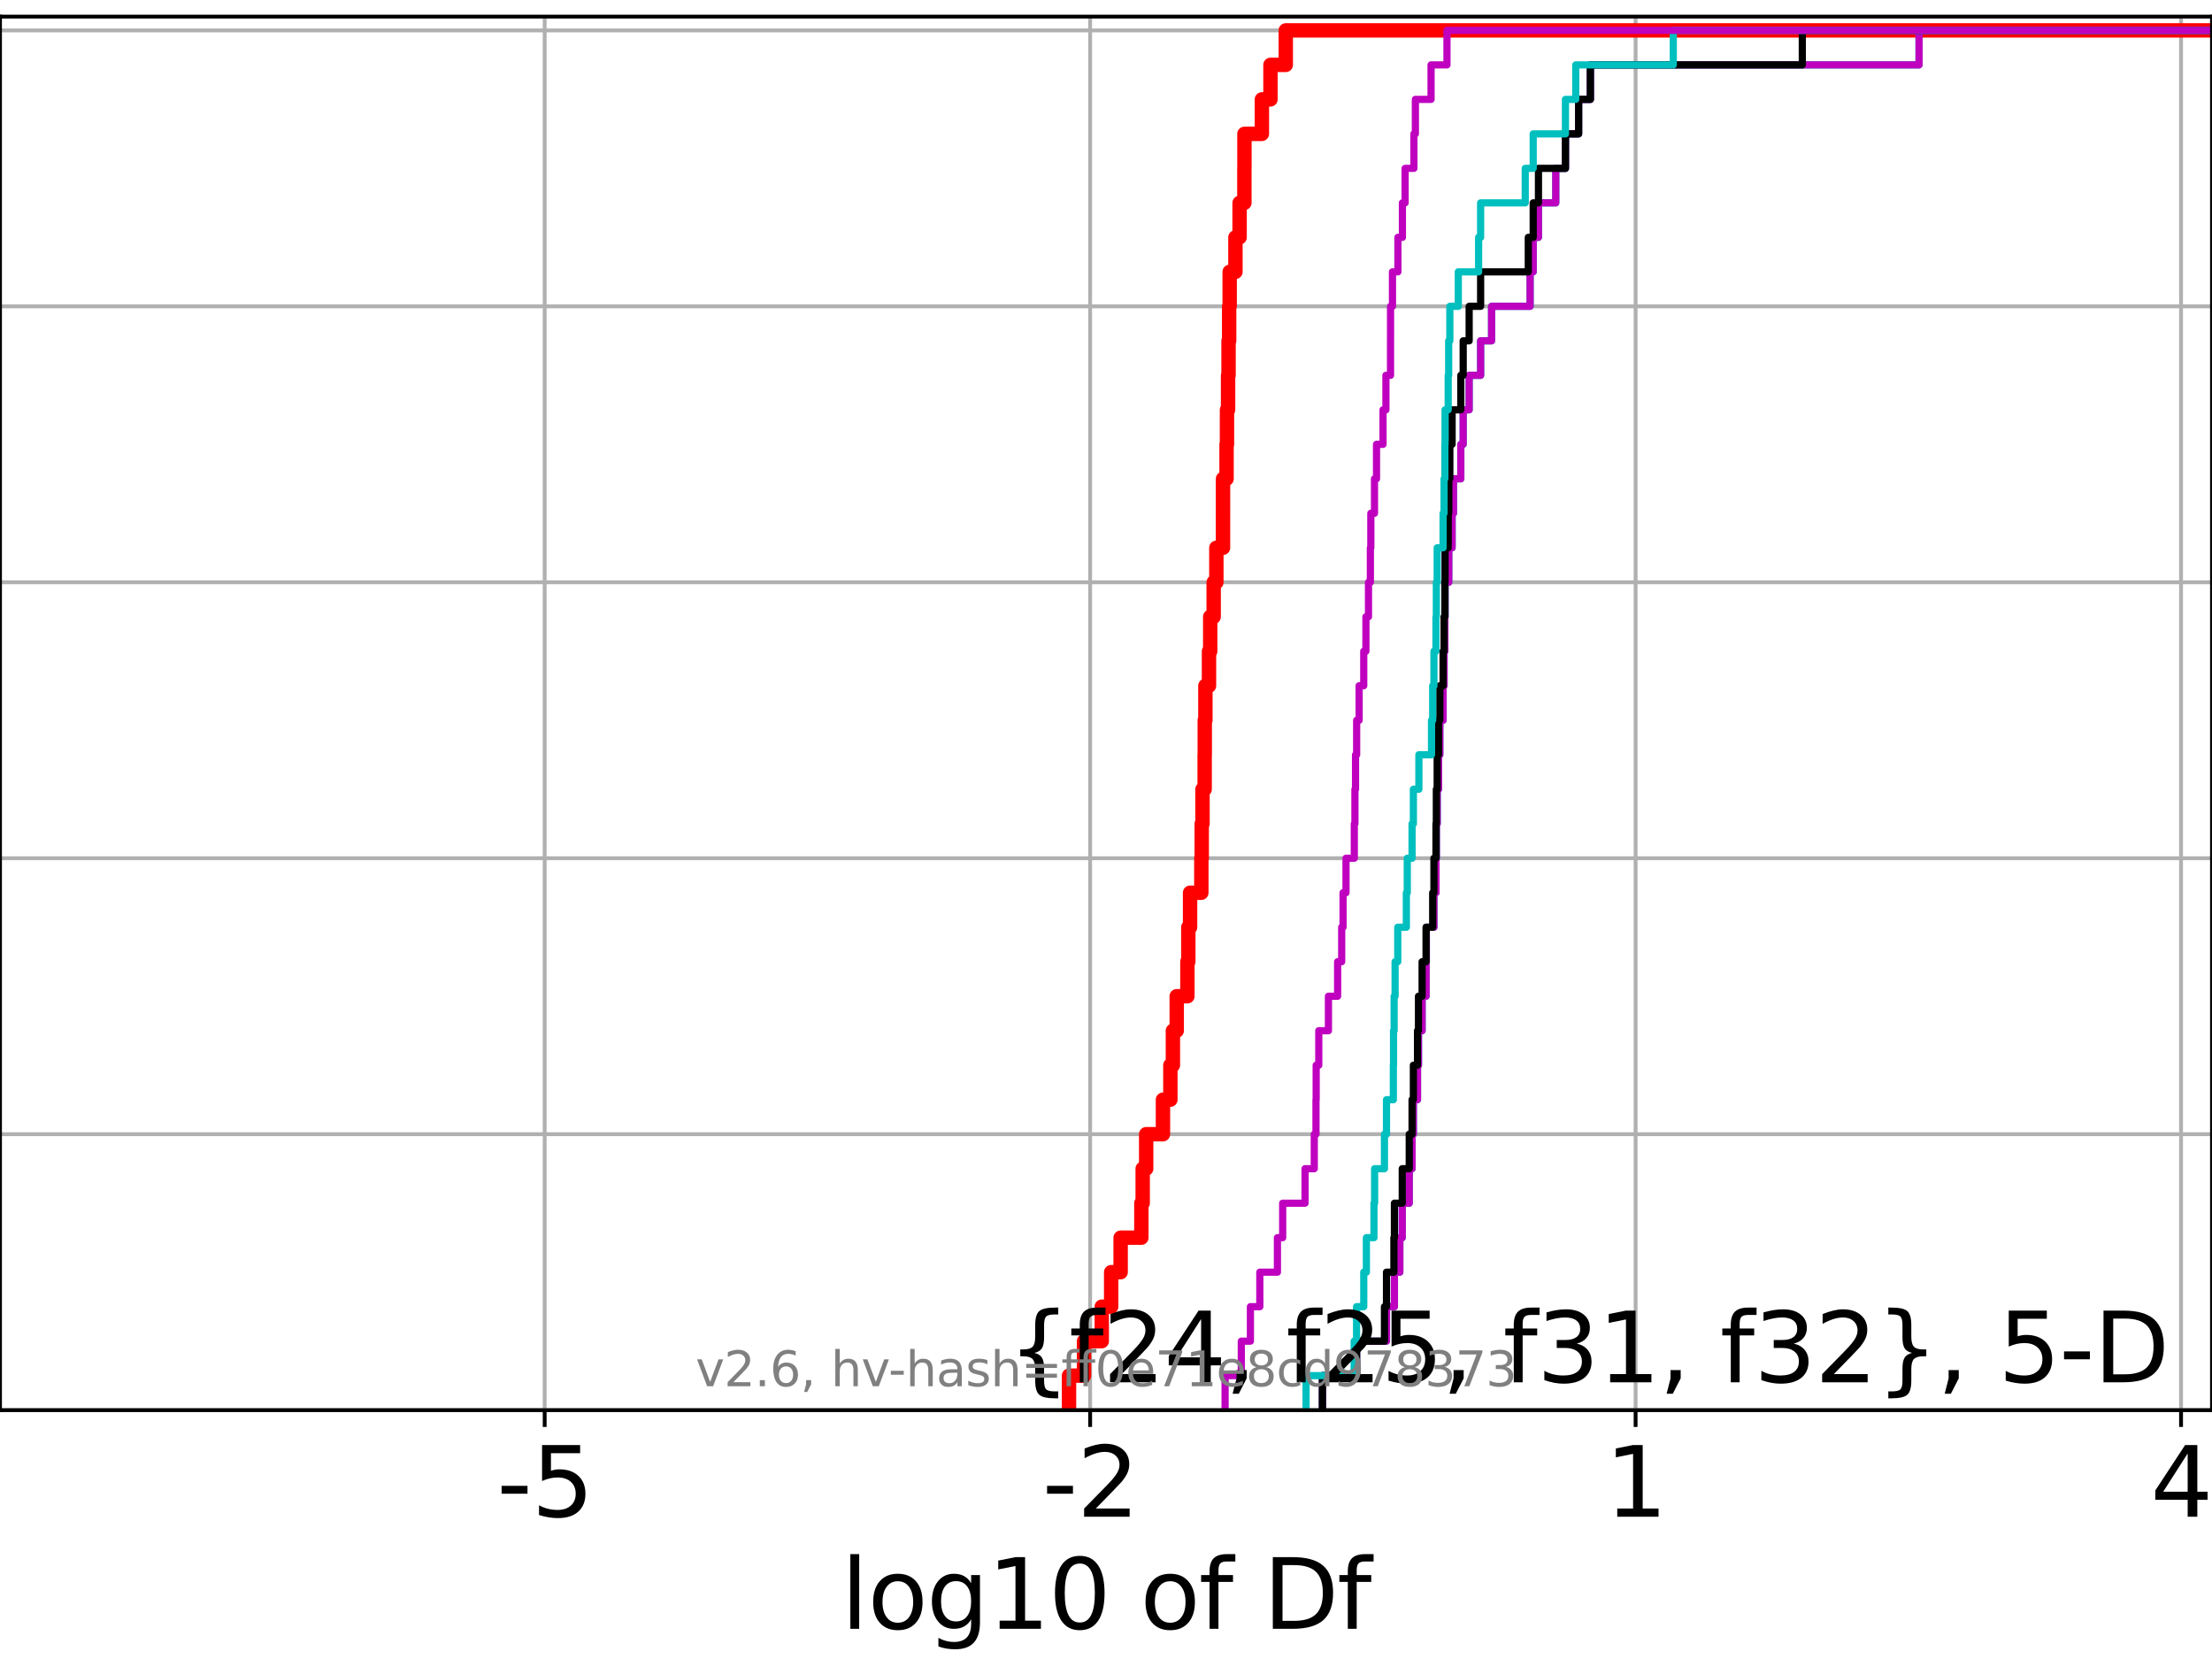 <?xml version="1.0" encoding="utf-8" standalone="no"?>
<!DOCTYPE svg PUBLIC "-//W3C//DTD SVG 1.1//EN"
  "http://www.w3.org/Graphics/SVG/1.1/DTD/svg11.dtd">
<svg xmlns:xlink="http://www.w3.org/1999/xlink" width="460.8pt" height="345.6pt" viewBox="0 0 460.8 345.6" xmlns="http://www.w3.org/2000/svg" version="1.1">
 <defs>
  <style type="text/css">*{stroke-linejoin: round; stroke-linecap: butt}</style>
 </defs>
 <g id="figure_1">
  <g id="patch_1">
   <path d="M 0 345.6 
L 460.8 345.6 
L 460.8 0 
L 0 0 
z
" style="fill: #ffffff"/>
  </g>
  <g id="axes_1">
   <g id="patch_2">
    <path d="M 0 293.76 
L 460.8 293.76 
L 460.8 3.456 
L 0 3.456 
z
" style="fill: #ffffff"/>
   </g>
   <g id="matplotlib.axis_1">
    <g id="xtick_1">
     <g id="line2d_1">
      <path d="M 113.466 293.76 
L 113.466 3.456 
" clip-path="url(#pef6dc02d4f)" style="fill: none; stroke: #b0b0b0; stroke-width: 0.8; stroke-linecap: square"/>
     </g>
     <g id="line2d_2">
      <defs>
       <path id="m0d855ccae4" d="M 0 0 
L 0 3.5 
" style="stroke: #000000; stroke-width: 0.8"/>
      </defs>
      <g>
       <use xlink:href="#m0d855ccae4" x="113.466" y="293.76" style="stroke: #000000; stroke-width: 0.8"/>
      </g>
     </g>
     <g id="text_1">
      <!-- -5 -->
      <g transform="translate(103.495 315.957) scale(0.2 -0.2)">
       <defs>
        <path id="DejaVuSans-2d" d="M 313 2009 
L 1997 2009 
L 1997 1497 
L 313 1497 
L 313 2009 
z
" transform="scale(0.016)"/>
        <path id="DejaVuSans-35" d="M 691 4666 
L 3169 4666 
L 3169 4134 
L 1269 4134 
L 1269 2991 
Q 1406 3038 1543 3061 
Q 1681 3084 1819 3084 
Q 2600 3084 3056 2656 
Q 3513 2228 3513 1497 
Q 3513 744 3044 326 
Q 2575 -91 1722 -91 
Q 1428 -91 1123 -41 
Q 819 9 494 109 
L 494 744 
Q 775 591 1075 516 
Q 1375 441 1709 441 
Q 2250 441 2565 725 
Q 2881 1009 2881 1497 
Q 2881 1984 2565 2268 
Q 2250 2553 1709 2553 
Q 1456 2553 1204 2497 
Q 953 2441 691 2322 
L 691 4666 
z
" transform="scale(0.016)"/>
       </defs>
       <use xlink:href="#DejaVuSans-2d"/>
       <use xlink:href="#DejaVuSans-35" x="36.084"/>
      </g>
     </g>
    </g>
    <g id="xtick_2">
     <g id="line2d_3">
      <path d="M 227.095 293.76 
L 227.095 3.456 
" clip-path="url(#pef6dc02d4f)" style="fill: none; stroke: #b0b0b0; stroke-width: 0.8; stroke-linecap: square"/>
     </g>
     <g id="line2d_4">
      <g>
       <use xlink:href="#m0d855ccae4" x="227.095" y="293.76" style="stroke: #000000; stroke-width: 0.8"/>
      </g>
     </g>
     <g id="text_2">
      <!-- -2 -->
      <g transform="translate(217.125 315.957) scale(0.2 -0.2)">
       <defs>
        <path id="DejaVuSans-32" d="M 1228 531 
L 3431 531 
L 3431 0 
L 469 0 
L 469 531 
Q 828 903 1448 1529 
Q 2069 2156 2228 2338 
Q 2531 2678 2651 2914 
Q 2772 3150 2772 3378 
Q 2772 3750 2511 3984 
Q 2250 4219 1831 4219 
Q 1534 4219 1204 4116 
Q 875 4013 500 3803 
L 500 4441 
Q 881 4594 1212 4672 
Q 1544 4750 1819 4750 
Q 2544 4750 2975 4387 
Q 3406 4025 3406 3419 
Q 3406 3131 3298 2873 
Q 3191 2616 2906 2266 
Q 2828 2175 2409 1742 
Q 1991 1309 1228 531 
z
" transform="scale(0.016)"/>
       </defs>
       <use xlink:href="#DejaVuSans-2d"/>
       <use xlink:href="#DejaVuSans-32" x="36.084"/>
      </g>
     </g>
    </g>
    <g id="xtick_3">
     <g id="line2d_5">
      <path d="M 340.724 293.76 
L 340.724 3.456 
" clip-path="url(#pef6dc02d4f)" style="fill: none; stroke: #b0b0b0; stroke-width: 0.8; stroke-linecap: square"/>
     </g>
     <g id="line2d_6">
      <g>
       <use xlink:href="#m0d855ccae4" x="340.724" y="293.76" style="stroke: #000000; stroke-width: 0.8"/>
      </g>
     </g>
     <g id="text_3">
      <!-- 1 -->
      <g transform="translate(334.362 315.957) scale(0.2 -0.2)">
       <defs>
        <path id="DejaVuSans-31" d="M 794 531 
L 1825 531 
L 1825 4091 
L 703 3866 
L 703 4441 
L 1819 4666 
L 2450 4666 
L 2450 531 
L 3481 531 
L 3481 0 
L 794 0 
L 794 531 
z
" transform="scale(0.016)"/>
       </defs>
       <use xlink:href="#DejaVuSans-31"/>
      </g>
     </g>
    </g>
    <g id="xtick_4">
     <g id="line2d_7">
      <path d="M 454.353 293.76 
L 454.353 3.456 
" clip-path="url(#pef6dc02d4f)" style="fill: none; stroke: #b0b0b0; stroke-width: 0.8; stroke-linecap: square"/>
     </g>
     <g id="line2d_8">
      <g>
       <use xlink:href="#m0d855ccae4" x="454.353" y="293.76" style="stroke: #000000; stroke-width: 0.8"/>
      </g>
     </g>
     <g id="text_4">
      <!-- 4 -->
      <g transform="translate(447.991 315.957) scale(0.2 -0.2)">
       <defs>
        <path id="DejaVuSans-34" d="M 2419 4116 
L 825 1625 
L 2419 1625 
L 2419 4116 
z
M 2253 4666 
L 3047 4666 
L 3047 1625 
L 3713 1625 
L 3713 1100 
L 3047 1100 
L 3047 0 
L 2419 0 
L 2419 1100 
L 313 1100 
L 313 1709 
L 2253 4666 
z
" transform="scale(0.016)"/>
       </defs>
       <use xlink:href="#DejaVuSans-34"/>
      </g>
     </g>
    </g>
    <g id="text_5">
     <!-- log10 of Df -->
     <g transform="translate(175.214 339.313) scale(0.2 -0.2)">
      <defs>
       <path id="DejaVuSans-6c" d="M 603 4863 
L 1178 4863 
L 1178 0 
L 603 0 
L 603 4863 
z
" transform="scale(0.016)"/>
       <path id="DejaVuSans-6f" d="M 1959 3097 
Q 1497 3097 1228 2736 
Q 959 2375 959 1747 
Q 959 1119 1226 758 
Q 1494 397 1959 397 
Q 2419 397 2687 759 
Q 2956 1122 2956 1747 
Q 2956 2369 2687 2733 
Q 2419 3097 1959 3097 
z
M 1959 3584 
Q 2709 3584 3137 3096 
Q 3566 2609 3566 1747 
Q 3566 888 3137 398 
Q 2709 -91 1959 -91 
Q 1206 -91 779 398 
Q 353 888 353 1747 
Q 353 2609 779 3096 
Q 1206 3584 1959 3584 
z
" transform="scale(0.016)"/>
       <path id="DejaVuSans-67" d="M 2906 1791 
Q 2906 2416 2648 2759 
Q 2391 3103 1925 3103 
Q 1463 3103 1205 2759 
Q 947 2416 947 1791 
Q 947 1169 1205 825 
Q 1463 481 1925 481 
Q 2391 481 2648 825 
Q 2906 1169 2906 1791 
z
M 3481 434 
Q 3481 -459 3084 -895 
Q 2688 -1331 1869 -1331 
Q 1566 -1331 1297 -1286 
Q 1028 -1241 775 -1147 
L 775 -588 
Q 1028 -725 1275 -790 
Q 1522 -856 1778 -856 
Q 2344 -856 2625 -561 
Q 2906 -266 2906 331 
L 2906 616 
Q 2728 306 2450 153 
Q 2172 0 1784 0 
Q 1141 0 747 490 
Q 353 981 353 1791 
Q 353 2603 747 3093 
Q 1141 3584 1784 3584 
Q 2172 3584 2450 3431 
Q 2728 3278 2906 2969 
L 2906 3500 
L 3481 3500 
L 3481 434 
z
" transform="scale(0.016)"/>
       <path id="DejaVuSans-30" d="M 2034 4250 
Q 1547 4250 1301 3770 
Q 1056 3291 1056 2328 
Q 1056 1369 1301 889 
Q 1547 409 2034 409 
Q 2525 409 2770 889 
Q 3016 1369 3016 2328 
Q 3016 3291 2770 3770 
Q 2525 4250 2034 4250 
z
M 2034 4750 
Q 2819 4750 3233 4129 
Q 3647 3509 3647 2328 
Q 3647 1150 3233 529 
Q 2819 -91 2034 -91 
Q 1250 -91 836 529 
Q 422 1150 422 2328 
Q 422 3509 836 4129 
Q 1250 4750 2034 4750 
z
" transform="scale(0.016)"/>
       <path id="DejaVuSans-20" transform="scale(0.016)"/>
       <path id="DejaVuSans-66" d="M 2375 4863 
L 2375 4384 
L 1825 4384 
Q 1516 4384 1395 4259 
Q 1275 4134 1275 3809 
L 1275 3500 
L 2222 3500 
L 2222 3053 
L 1275 3053 
L 1275 0 
L 697 0 
L 697 3053 
L 147 3053 
L 147 3500 
L 697 3500 
L 697 3744 
Q 697 4328 969 4595 
Q 1241 4863 1831 4863 
L 2375 4863 
z
" transform="scale(0.016)"/>
       <path id="DejaVuSans-44" d="M 1259 4147 
L 1259 519 
L 2022 519 
Q 2988 519 3436 956 
Q 3884 1394 3884 2338 
Q 3884 3275 3436 3711 
Q 2988 4147 2022 4147 
L 1259 4147 
z
M 628 4666 
L 1925 4666 
Q 3281 4666 3915 4102 
Q 4550 3538 4550 2338 
Q 4550 1131 3912 565 
Q 3275 0 1925 0 
L 628 0 
L 628 4666 
z
" transform="scale(0.016)"/>
      </defs>
      <use xlink:href="#DejaVuSans-6c"/>
      <use xlink:href="#DejaVuSans-6f" x="27.783"/>
      <use xlink:href="#DejaVuSans-67" x="88.965"/>
      <use xlink:href="#DejaVuSans-31" x="152.441"/>
      <use xlink:href="#DejaVuSans-30" x="216.064"/>
      <use xlink:href="#DejaVuSans-20" x="279.688"/>
      <use xlink:href="#DejaVuSans-6f" x="311.475"/>
      <use xlink:href="#DejaVuSans-66" x="372.656"/>
      <use xlink:href="#DejaVuSans-20" x="407.861"/>
      <use xlink:href="#DejaVuSans-44" x="439.648"/>
      <use xlink:href="#DejaVuSans-66" x="516.65"/>
     </g>
    </g>
   </g>
   <g id="matplotlib.axis_2">
    <g id="ytick_1">
     <g id="line2d_9">
      <path d="M 0 293.76 
L 460.8 293.76 
" clip-path="url(#pef6dc02d4f)" style="fill: none; stroke: #b0b0b0; stroke-width: 0.8; stroke-linecap: square"/>
     </g>
     <g id="line2d_10">
      <defs>
       <path id="m77f35ef354" d="M 0 0 
L -3.5 0 
" style="stroke: #000000; stroke-width: 0.8"/>
      </defs>
      <g>
       <use xlink:href="#m77f35ef354" x="0" y="293.76" style="stroke: #000000; stroke-width: 0.8"/>
      </g>
     </g>
    </g>
    <g id="ytick_2">
     <g id="line2d_11">
      <path d="M 0 236.274 
L 460.8 236.274 
" clip-path="url(#pef6dc02d4f)" style="fill: none; stroke: #b0b0b0; stroke-width: 0.8; stroke-linecap: square"/>
     </g>
     <g id="line2d_12">
      <g>
       <use xlink:href="#m77f35ef354" x="0" y="236.274" style="stroke: #000000; stroke-width: 0.8"/>
      </g>
     </g>
    </g>
    <g id="ytick_3">
     <g id="line2d_13">
      <path d="M 0 178.788 
L 460.8 178.788 
" clip-path="url(#pef6dc02d4f)" style="fill: none; stroke: #b0b0b0; stroke-width: 0.8; stroke-linecap: square"/>
     </g>
     <g id="line2d_14">
      <g>
       <use xlink:href="#m77f35ef354" x="0" y="178.788" style="stroke: #000000; stroke-width: 0.8"/>
      </g>
     </g>
    </g>
    <g id="ytick_4">
     <g id="line2d_15">
      <path d="M 0 121.302 
L 460.8 121.302 
" clip-path="url(#pef6dc02d4f)" style="fill: none; stroke: #b0b0b0; stroke-width: 0.8; stroke-linecap: square"/>
     </g>
     <g id="line2d_16">
      <g>
       <use xlink:href="#m77f35ef354" x="0" y="121.302" style="stroke: #000000; stroke-width: 0.8"/>
      </g>
     </g>
    </g>
    <g id="ytick_5">
     <g id="line2d_17">
      <path d="M 0 63.816 
L 460.8 63.816 
" clip-path="url(#pef6dc02d4f)" style="fill: none; stroke: #b0b0b0; stroke-width: 0.8; stroke-linecap: square"/>
     </g>
     <g id="line2d_18">
      <g>
       <use xlink:href="#m77f35ef354" x="0" y="63.816" style="stroke: #000000; stroke-width: 0.8"/>
      </g>
     </g>
    </g>
    <g id="ytick_6">
     <g id="line2d_19">
      <path d="M 0 6.33 
L 460.8 6.33 
" clip-path="url(#pef6dc02d4f)" style="fill: none; stroke: #b0b0b0; stroke-width: 0.8; stroke-linecap: square"/>
     </g>
     <g id="line2d_20">
      <g>
       <use xlink:href="#m77f35ef354" x="0" y="6.33" style="stroke: #000000; stroke-width: 0.8"/>
      </g>
     </g>
    </g>
   </g>
   <g id="line2d_21">
    <path d="M 222.694 293.76 
L 222.694 286.574 
L 225.823 286.574 
L 225.823 279.389 
L 229.517 279.389 
L 229.517 272.203 
L 231.477 272.203 
L 231.477 265.017 
L 233.451 265.017 
L 233.451 257.831 
L 237.766 257.831 
L 237.766 250.646 
L 238.042 250.646 
L 238.042 243.46 
L 238.769 243.46 
L 238.769 236.274 
L 242.265 236.274 
L 242.265 229.088 
L 243.81 229.088 
L 243.81 221.903 
L 244.337 221.903 
L 244.337 214.717 
L 245.133 214.717 
L 245.133 207.531 
L 247.358 207.531 
L 247.358 200.345 
L 247.55 200.345 
L 247.55 193.16 
L 247.914 193.16 
L 247.914 185.974 
L 250.26 185.974 
L 250.26 178.788 
L 250.339 178.788 
L 250.339 171.602 
L 250.503 171.602 
L 250.503 164.417 
L 250.951 164.417 
L 250.951 157.231 
L 250.973 157.231 
L 250.973 150.045 
L 251.106 150.045 
L 251.106 142.859 
L 251.857 142.859 
L 251.857 135.674 
L 252.11 135.674 
L 252.11 128.488 
L 252.83 128.488 
L 252.83 121.302 
L 253.39 121.302 
L 253.39 114.116 
L 254.774 114.116 
L 254.774 106.931 
L 254.777 106.931 
L 254.777 99.745 
L 255.515 99.745 
L 255.515 92.559 
L 255.603 92.559 
L 255.603 85.373 
L 255.832 85.373 
L 255.832 78.188 
L 255.93 78.188 
L 255.93 71.002 
L 256.055 71.002 
L 256.055 63.816 
L 256.162 63.816 
L 256.162 56.63 
L 257.363 56.63 
L 257.363 49.445 
L 258.231 49.445 
L 258.231 42.259 
L 259.227 42.259 
L 259.227 35.073 
L 259.238 35.073 
L 259.238 27.888 
L 262.874 27.888 
L 262.874 20.702 
L 264.663 20.702 
L 264.663 13.516 
L 267.849 13.516 
L 267.849 6.33 
L 267.849 6.33 
L 267.849 6.33 
L 460.8 6.33 
" clip-path="url(#pef6dc02d4f)" style="fill: none; stroke: #ff0000; stroke-width: 3; stroke-linecap: square"/>
   </g>
   <g id="line2d_22">
    <path d="M 275.49 293.76 
L 275.49 286.574 
L 282.597 286.574 
L 282.597 279.389 
L 288.831 279.389 
L 288.831 272.203 
L 290.485 272.203 
L 290.485 265.017 
L 291.61 265.017 
L 291.61 257.831 
L 292.115 257.831 
L 292.115 250.646 
L 293.571 250.646 
L 293.571 243.46 
L 294.158 243.46 
L 294.158 236.274 
L 294.434 236.274 
L 294.434 229.088 
L 295.292 229.088 
L 295.292 221.903 
L 295.496 221.903 
L 295.496 214.717 
L 296.253 214.717 
L 296.253 207.531 
L 297.083 207.531 
L 297.083 200.345 
L 297.125 200.345 
L 297.125 193.16 
L 298.714 193.16 
L 298.714 185.974 
L 299.14 185.974 
L 299.14 178.788 
L 299.218 178.788 
L 299.218 171.602 
L 299.393 171.602 
L 299.393 164.417 
L 299.675 164.417 
L 299.675 157.231 
L 299.942 157.231 
L 299.942 150.045 
L 300.623 150.045 
L 300.623 142.859 
L 300.825 142.859 
L 300.825 135.674 
L 300.989 135.674 
L 300.989 128.488 
L 301.032 128.488 
L 301.032 121.302 
L 301.804 121.302 
L 301.804 114.116 
L 302.501 114.116 
L 302.501 106.931 
L 302.787 106.931 
L 302.787 99.745 
L 304.313 99.745 
L 304.313 92.559 
L 304.809 92.559 
L 304.809 85.373 
L 306.052 85.373 
L 306.052 78.188 
L 308.441 78.188 
L 308.441 71.002 
L 310.72 71.002 
L 310.72 63.816 
L 318.75 63.816 
L 318.75 56.63 
L 319.395 56.63 
L 319.395 49.445 
L 320.489 49.445 
L 320.489 42.259 
L 324.096 42.259 
L 324.096 35.073 
L 326.111 35.073 
L 326.111 27.888 
L 328.854 27.888 
L 328.854 20.702 
L 331.302 20.702 
L 331.302 13.516 
L 399.773 13.516 
L 399.773 6.33 
L 399.773 6.33 
L 399.773 6.33 
L 460.8 6.33 
" clip-path="url(#pef6dc02d4f)" style="fill: none; stroke: #00bfbf; stroke-width: 1.5; stroke-linecap: square"/>
   </g>
   <g id="line2d_23">
    <path d="M 275.49 293.76 
L 275.49 286.574 
L 282.597 286.574 
L 282.597 279.389 
L 288.831 279.389 
L 288.831 272.203 
L 290.485 272.203 
L 290.485 265.017 
L 291.61 265.017 
L 291.61 257.831 
L 292.115 257.831 
L 292.115 250.646 
L 293.571 250.646 
L 293.571 243.46 
L 294.158 243.46 
L 294.158 236.274 
L 294.434 236.274 
L 294.434 229.088 
L 295.292 229.088 
L 295.292 221.903 
L 295.496 221.903 
L 295.496 214.717 
L 296.253 214.717 
L 296.253 207.531 
L 297.083 207.531 
L 297.083 200.345 
L 297.125 200.345 
L 297.125 193.16 
L 298.714 193.16 
L 298.714 185.974 
L 299.14 185.974 
L 299.14 178.788 
L 299.218 178.788 
L 299.218 171.602 
L 299.393 171.602 
L 299.393 164.417 
L 299.675 164.417 
L 299.675 157.231 
L 299.942 157.231 
L 299.942 150.045 
L 300.623 150.045 
L 300.623 142.859 
L 300.825 142.859 
L 300.825 135.674 
L 300.989 135.674 
L 300.989 128.488 
L 301.032 128.488 
L 301.032 121.302 
L 301.804 121.302 
L 301.804 114.116 
L 302.501 114.116 
L 302.501 106.931 
L 302.787 106.931 
L 302.787 99.745 
L 304.313 99.745 
L 304.313 92.559 
L 304.809 92.559 
L 304.809 85.373 
L 306.052 85.373 
L 306.052 78.188 
L 308.441 78.188 
L 308.441 71.002 
L 310.72 71.002 
L 310.72 63.816 
L 318.75 63.816 
L 318.75 56.63 
L 319.395 56.63 
L 319.395 49.445 
L 320.489 49.445 
L 320.489 42.259 
L 324.096 42.259 
L 324.096 35.073 
L 326.111 35.073 
L 326.111 27.888 
L 328.854 27.888 
L 328.854 20.702 
L 331.302 20.702 
L 331.302 13.516 
L 399.773 13.516 
L 399.773 6.33 
L 399.773 6.33 
L 399.773 6.33 
L 460.8 6.33 
" clip-path="url(#pef6dc02d4f)" style="fill: none; stroke: #bf00bf; stroke-width: 1.5; stroke-linecap: square"/>
   </g>
   <g id="line2d_24">
    <path d="M 275.49 293.76 
L 275.49 286.574 
L 282.597 286.574 
L 282.597 279.389 
L 288.409 279.389 
L 288.409 272.203 
L 288.831 272.203 
L 288.831 265.017 
L 290.374 265.017 
L 290.374 257.831 
L 290.485 257.831 
L 290.485 250.646 
L 292.115 250.646 
L 292.115 243.46 
L 293.571 243.46 
L 293.571 236.274 
L 294.158 236.274 
L 294.158 229.088 
L 294.434 229.088 
L 294.434 221.903 
L 295.292 221.903 
L 295.292 214.717 
L 295.496 214.717 
L 295.496 207.531 
L 296.253 207.531 
L 296.253 200.345 
L 297.083 200.345 
L 297.083 193.16 
L 298.456 193.16 
L 298.456 185.974 
L 298.714 185.974 
L 298.714 178.788 
L 299.14 178.788 
L 299.14 171.602 
L 299.218 171.602 
L 299.218 164.417 
L 299.393 164.417 
L 299.393 157.231 
L 299.675 157.231 
L 299.675 150.045 
L 299.942 150.045 
L 299.942 142.859 
L 300.623 142.859 
L 300.623 135.674 
L 300.825 135.674 
L 300.825 128.488 
L 300.989 128.488 
L 300.989 121.302 
L 301.032 121.302 
L 301.032 114.116 
L 301.684 114.116 
L 301.684 106.931 
L 301.804 106.931 
L 301.804 99.745 
L 302.027 99.745 
L 302.027 92.559 
L 302.501 92.559 
L 302.501 85.373 
L 304.313 85.373 
L 304.313 78.188 
L 304.809 78.188 
L 304.809 71.002 
L 306.052 71.002 
L 306.052 63.816 
L 308.441 63.816 
L 308.441 56.63 
L 318.371 56.63 
L 318.371 49.445 
L 319.395 49.445 
L 319.395 42.259 
L 320.489 42.259 
L 320.489 35.073 
L 326.111 35.073 
L 326.111 27.888 
L 328.854 27.888 
L 328.854 20.702 
L 331.302 20.702 
L 331.302 13.516 
L 375.453 13.516 
L 375.453 6.33 
L 375.453 6.33 
L 375.453 6.33 
L 460.8 6.33 
" clip-path="url(#pef6dc02d4f)" style="fill: none; stroke: #000000; stroke-width: 1.5; stroke-linecap: square"/>
   </g>
   <g id="line2d_25">
    <path d="M 272.075 293.76 
L 272.075 286.574 
L 282.097 286.574 
L 282.097 279.389 
L 282.597 279.389 
L 282.597 272.203 
L 284.096 272.203 
L 284.096 265.017 
L 284.644 265.017 
L 284.644 257.831 
L 286.223 257.831 
L 286.223 250.646 
L 286.357 250.646 
L 286.357 243.46 
L 288.407 243.46 
L 288.407 236.274 
L 288.831 236.274 
L 288.831 229.088 
L 290.263 229.088 
L 290.263 221.903 
L 290.298 221.903 
L 290.298 214.717 
L 290.426 214.717 
L 290.426 207.531 
L 290.624 207.531 
L 290.624 200.345 
L 291.179 200.345 
L 291.179 193.16 
L 292.969 193.16 
L 292.969 185.974 
L 293.164 185.974 
L 293.164 178.788 
L 294.158 178.788 
L 294.158 171.602 
L 294.434 171.602 
L 294.434 164.417 
L 295.58 164.417 
L 295.58 157.231 
L 298.208 157.231 
L 298.208 150.045 
L 298.456 150.045 
L 298.456 142.859 
L 298.714 142.859 
L 298.714 135.674 
L 299.14 135.674 
L 299.14 128.488 
L 299.218 128.488 
L 299.218 121.302 
L 299.393 121.302 
L 299.393 114.116 
L 300.623 114.116 
L 300.623 106.931 
L 300.825 106.931 
L 300.825 99.745 
L 300.989 99.745 
L 300.989 92.559 
L 301.032 92.559 
L 301.032 85.373 
L 301.684 85.373 
L 301.684 78.188 
L 301.785 78.188 
L 301.785 71.002 
L 302.027 71.002 
L 302.027 63.816 
L 303.79 63.816 
L 303.79 56.63 
L 308.025 56.63 
L 308.025 49.445 
L 308.441 49.445 
L 308.441 42.259 
L 317.735 42.259 
L 317.735 35.073 
L 319.395 35.073 
L 319.395 27.888 
L 326.111 27.888 
L 326.111 20.702 
L 328.259 20.702 
L 328.259 13.516 
L 348.577 13.516 
L 348.577 6.33 
L 348.577 6.33 
L 348.577 6.33 
L 460.8 6.33 
" clip-path="url(#pef6dc02d4f)" style="fill: none; stroke: #00bfbf; stroke-width: 1.5; stroke-linecap: square"/>
   </g>
   <g id="line2d_26">
    <path d="M 255.209 293.76 
L 255.209 286.574 
L 258.586 286.574 
L 258.586 279.389 
L 260.484 279.389 
L 260.484 272.203 
L 262.443 272.203 
L 262.443 265.017 
L 266.111 265.017 
L 266.111 257.831 
L 267.205 257.831 
L 267.205 250.646 
L 271.867 250.646 
L 271.867 243.46 
L 273.786 243.46 
L 273.786 236.274 
L 274.145 236.274 
L 274.145 229.088 
L 274.183 229.088 
L 274.183 221.903 
L 274.725 221.903 
L 274.725 214.717 
L 276.737 214.717 
L 276.737 207.531 
L 278.65 207.531 
L 278.65 200.345 
L 279.5 200.345 
L 279.5 193.16 
L 279.783 193.16 
L 279.783 185.974 
L 280.4 185.974 
L 280.4 178.788 
L 282.128 178.788 
L 282.128 171.602 
L 282.256 171.602 
L 282.256 164.417 
L 282.385 164.417 
L 282.385 157.231 
L 282.616 157.231 
L 282.616 150.045 
L 283.133 150.045 
L 283.133 142.859 
L 284.092 142.859 
L 284.092 135.674 
L 284.544 135.674 
L 284.544 128.488 
L 285.08 128.488 
L 285.08 121.302 
L 285.474 121.302 
L 285.474 114.116 
L 285.569 114.116 
L 285.569 106.931 
L 286.332 106.931 
L 286.332 99.745 
L 286.753 99.745 
L 286.753 92.559 
L 288.111 92.559 
L 288.111 85.373 
L 288.715 85.373 
L 288.715 78.188 
L 289.672 78.188 
L 289.672 71.002 
L 289.677 71.002 
L 289.677 63.816 
L 290.077 63.816 
L 290.077 56.63 
L 291.208 56.63 
L 291.208 49.445 
L 292.149 49.445 
L 292.149 42.259 
L 292.711 42.259 
L 292.711 35.073 
L 294.542 35.073 
L 294.542 27.888 
L 294.85 27.888 
L 294.85 20.702 
L 298.117 20.702 
L 298.117 13.516 
L 301.431 13.516 
L 301.431 6.33 
L 301.431 6.33 
L 301.431 6.33 
L 460.8 6.33 
" clip-path="url(#pef6dc02d4f)" style="fill: none; stroke: #bf00bf; stroke-width: 1.5; stroke-linecap: square"/>
   </g>
   <g id="patch_3">
    <path d="M 0 293.76 
L 0 3.456 
" style="fill: none; stroke: #000000; stroke-width: 0.8; stroke-linejoin: miter; stroke-linecap: square"/>
   </g>
   <g id="patch_4">
    <path d="M 460.8 293.76 
L 460.8 3.456 
" style="fill: none; stroke: #000000; stroke-width: 0.8; stroke-linejoin: miter; stroke-linecap: square"/>
   </g>
   <g id="patch_5">
    <path d="M 0 293.76 
L 460.8 293.76 
" style="fill: none; stroke: #000000; stroke-width: 0.8; stroke-linejoin: miter; stroke-linecap: square"/>
   </g>
   <g id="patch_6">
    <path d="M 0 3.456 
L 460.8 3.456 
" style="fill: none; stroke: #000000; stroke-width: 0.8; stroke-linejoin: miter; stroke-linecap: square"/>
   </g>
   <g id="text_6">
    <!-- {f24, f25, f31, f32}, 5-D -->
    <g transform="translate(209.981 287.954) scale(0.2 -0.2)">
     <defs>
      <path id="DejaVuSans-7b" d="M 3272 -594 
L 3272 -1044 
L 3078 -1044 
Q 2300 -1044 2036 -812 
Q 1772 -581 1772 109 
L 1772 856 
Q 1772 1328 1603 1509 
Q 1434 1691 991 1691 
L 800 1691 
L 800 2138 
L 991 2138 
Q 1438 2138 1605 2317 
Q 1772 2497 1772 2963 
L 1772 3713 
Q 1772 4403 2036 4633 
Q 2300 4863 3078 4863 
L 3272 4863 
L 3272 4416 
L 3059 4416 
Q 2619 4416 2484 4278 
Q 2350 4141 2350 3700 
L 2350 2925 
Q 2350 2434 2208 2212 
Q 2066 1991 1722 1913 
Q 2069 1828 2209 1606 
Q 2350 1384 2350 897 
L 2350 122 
Q 2350 -319 2484 -456 
Q 2619 -594 3059 -594 
L 3272 -594 
z
" transform="scale(0.016)"/>
      <path id="DejaVuSans-2c" d="M 750 794 
L 1409 794 
L 1409 256 
L 897 -744 
L 494 -744 
L 750 256 
L 750 794 
z
" transform="scale(0.016)"/>
      <path id="DejaVuSans-33" d="M 2597 2516 
Q 3050 2419 3304 2112 
Q 3559 1806 3559 1356 
Q 3559 666 3084 287 
Q 2609 -91 1734 -91 
Q 1441 -91 1130 -33 
Q 819 25 488 141 
L 488 750 
Q 750 597 1062 519 
Q 1375 441 1716 441 
Q 2309 441 2620 675 
Q 2931 909 2931 1356 
Q 2931 1769 2642 2001 
Q 2353 2234 1838 2234 
L 1294 2234 
L 1294 2753 
L 1863 2753 
Q 2328 2753 2575 2939 
Q 2822 3125 2822 3475 
Q 2822 3834 2567 4026 
Q 2313 4219 1838 4219 
Q 1578 4219 1281 4162 
Q 984 4106 628 3988 
L 628 4550 
Q 988 4650 1302 4700 
Q 1616 4750 1894 4750 
Q 2613 4750 3031 4423 
Q 3450 4097 3450 3541 
Q 3450 3153 3228 2886 
Q 3006 2619 2597 2516 
z
" transform="scale(0.016)"/>
      <path id="DejaVuSans-7d" d="M 800 -594 
L 1019 -594 
Q 1456 -594 1589 -459 
Q 1722 -325 1722 122 
L 1722 897 
Q 1722 1384 1862 1606 
Q 2003 1828 2350 1913 
Q 2003 1991 1862 2212 
Q 1722 2434 1722 2925 
L 1722 3700 
Q 1722 4144 1589 4280 
Q 1456 4416 1019 4416 
L 800 4416 
L 800 4863 
L 997 4863 
Q 1775 4863 2036 4633 
Q 2297 4403 2297 3713 
L 2297 2963 
Q 2297 2497 2465 2317 
Q 2634 2138 3078 2138 
L 3272 2138 
L 3272 1691 
L 3078 1691 
Q 2634 1691 2465 1509 
Q 2297 1328 2297 856 
L 2297 109 
Q 2297 -581 2036 -812 
Q 1775 -1044 997 -1044 
L 800 -1044 
L 800 -594 
z
" transform="scale(0.016)"/>
     </defs>
     <use xlink:href="#DejaVuSans-7b"/>
     <use xlink:href="#DejaVuSans-66" x="63.623"/>
     <use xlink:href="#DejaVuSans-32" x="98.828"/>
     <use xlink:href="#DejaVuSans-34" x="162.451"/>
     <use xlink:href="#DejaVuSans-2c" x="226.074"/>
     <use xlink:href="#DejaVuSans-20" x="257.861"/>
     <use xlink:href="#DejaVuSans-66" x="289.648"/>
     <use xlink:href="#DejaVuSans-32" x="324.854"/>
     <use xlink:href="#DejaVuSans-35" x="388.477"/>
     <use xlink:href="#DejaVuSans-2c" x="452.1"/>
     <use xlink:href="#DejaVuSans-20" x="483.887"/>
     <use xlink:href="#DejaVuSans-66" x="515.674"/>
     <use xlink:href="#DejaVuSans-33" x="550.879"/>
     <use xlink:href="#DejaVuSans-31" x="614.502"/>
     <use xlink:href="#DejaVuSans-2c" x="678.125"/>
     <use xlink:href="#DejaVuSans-20" x="709.912"/>
     <use xlink:href="#DejaVuSans-66" x="741.699"/>
     <use xlink:href="#DejaVuSans-33" x="776.904"/>
     <use xlink:href="#DejaVuSans-32" x="840.527"/>
     <use xlink:href="#DejaVuSans-7d" x="904.15"/>
     <use xlink:href="#DejaVuSans-2c" x="967.773"/>
     <use xlink:href="#DejaVuSans-20" x="999.561"/>
     <use xlink:href="#DejaVuSans-35" x="1031.348"/>
     <use xlink:href="#DejaVuSans-2d" x="1094.971"/>
     <use xlink:href="#DejaVuSans-44" x="1131.055"/>
    </g>
   </g>
   <g id="text_7">
    <!-- v2.6, hv-hash=ff0e71e8cd978373 -->
    <g style="fill: #808080" transform="translate(144.905 288.777) scale(0.1 -0.1)">
     <defs>
      <path id="DejaVuSans-76" d="M 191 3500 
L 800 3500 
L 1894 563 
L 2988 3500 
L 3597 3500 
L 2284 0 
L 1503 0 
L 191 3500 
z
" transform="scale(0.016)"/>
      <path id="DejaVuSans-2e" d="M 684 794 
L 1344 794 
L 1344 0 
L 684 0 
L 684 794 
z
" transform="scale(0.016)"/>
      <path id="DejaVuSans-36" d="M 2113 2584 
Q 1688 2584 1439 2293 
Q 1191 2003 1191 1497 
Q 1191 994 1439 701 
Q 1688 409 2113 409 
Q 2538 409 2786 701 
Q 3034 994 3034 1497 
Q 3034 2003 2786 2293 
Q 2538 2584 2113 2584 
z
M 3366 4563 
L 3366 3988 
Q 3128 4100 2886 4159 
Q 2644 4219 2406 4219 
Q 1781 4219 1451 3797 
Q 1122 3375 1075 2522 
Q 1259 2794 1537 2939 
Q 1816 3084 2150 3084 
Q 2853 3084 3261 2657 
Q 3669 2231 3669 1497 
Q 3669 778 3244 343 
Q 2819 -91 2113 -91 
Q 1303 -91 875 529 
Q 447 1150 447 2328 
Q 447 3434 972 4092 
Q 1497 4750 2381 4750 
Q 2619 4750 2861 4703 
Q 3103 4656 3366 4563 
z
" transform="scale(0.016)"/>
      <path id="DejaVuSans-68" d="M 3513 2113 
L 3513 0 
L 2938 0 
L 2938 2094 
Q 2938 2591 2744 2837 
Q 2550 3084 2163 3084 
Q 1697 3084 1428 2787 
Q 1159 2491 1159 1978 
L 1159 0 
L 581 0 
L 581 4863 
L 1159 4863 
L 1159 2956 
Q 1366 3272 1645 3428 
Q 1925 3584 2291 3584 
Q 2894 3584 3203 3211 
Q 3513 2838 3513 2113 
z
" transform="scale(0.016)"/>
      <path id="DejaVuSans-61" d="M 2194 1759 
Q 1497 1759 1228 1600 
Q 959 1441 959 1056 
Q 959 750 1161 570 
Q 1363 391 1709 391 
Q 2188 391 2477 730 
Q 2766 1069 2766 1631 
L 2766 1759 
L 2194 1759 
z
M 3341 1997 
L 3341 0 
L 2766 0 
L 2766 531 
Q 2569 213 2275 61 
Q 1981 -91 1556 -91 
Q 1019 -91 701 211 
Q 384 513 384 1019 
Q 384 1609 779 1909 
Q 1175 2209 1959 2209 
L 2766 2209 
L 2766 2266 
Q 2766 2663 2505 2880 
Q 2244 3097 1772 3097 
Q 1472 3097 1187 3025 
Q 903 2953 641 2809 
L 641 3341 
Q 956 3463 1253 3523 
Q 1550 3584 1831 3584 
Q 2591 3584 2966 3190 
Q 3341 2797 3341 1997 
z
" transform="scale(0.016)"/>
      <path id="DejaVuSans-73" d="M 2834 3397 
L 2834 2853 
Q 2591 2978 2328 3040 
Q 2066 3103 1784 3103 
Q 1356 3103 1142 2972 
Q 928 2841 928 2578 
Q 928 2378 1081 2264 
Q 1234 2150 1697 2047 
L 1894 2003 
Q 2506 1872 2764 1633 
Q 3022 1394 3022 966 
Q 3022 478 2636 193 
Q 2250 -91 1575 -91 
Q 1294 -91 989 -36 
Q 684 19 347 128 
L 347 722 
Q 666 556 975 473 
Q 1284 391 1588 391 
Q 1994 391 2212 530 
Q 2431 669 2431 922 
Q 2431 1156 2273 1281 
Q 2116 1406 1581 1522 
L 1381 1569 
Q 847 1681 609 1914 
Q 372 2147 372 2553 
Q 372 3047 722 3315 
Q 1072 3584 1716 3584 
Q 2034 3584 2315 3537 
Q 2597 3491 2834 3397 
z
" transform="scale(0.016)"/>
      <path id="DejaVuSans-3d" d="M 678 2906 
L 4684 2906 
L 4684 2381 
L 678 2381 
L 678 2906 
z
M 678 1631 
L 4684 1631 
L 4684 1100 
L 678 1100 
L 678 1631 
z
" transform="scale(0.016)"/>
      <path id="DejaVuSans-65" d="M 3597 1894 
L 3597 1613 
L 953 1613 
Q 991 1019 1311 708 
Q 1631 397 2203 397 
Q 2534 397 2845 478 
Q 3156 559 3463 722 
L 3463 178 
Q 3153 47 2828 -22 
Q 2503 -91 2169 -91 
Q 1331 -91 842 396 
Q 353 884 353 1716 
Q 353 2575 817 3079 
Q 1281 3584 2069 3584 
Q 2775 3584 3186 3129 
Q 3597 2675 3597 1894 
z
M 3022 2063 
Q 3016 2534 2758 2815 
Q 2500 3097 2075 3097 
Q 1594 3097 1305 2825 
Q 1016 2553 972 2059 
L 3022 2063 
z
" transform="scale(0.016)"/>
      <path id="DejaVuSans-37" d="M 525 4666 
L 3525 4666 
L 3525 4397 
L 1831 0 
L 1172 0 
L 2766 4134 
L 525 4134 
L 525 4666 
z
" transform="scale(0.016)"/>
      <path id="DejaVuSans-38" d="M 2034 2216 
Q 1584 2216 1326 1975 
Q 1069 1734 1069 1313 
Q 1069 891 1326 650 
Q 1584 409 2034 409 
Q 2484 409 2743 651 
Q 3003 894 3003 1313 
Q 3003 1734 2745 1975 
Q 2488 2216 2034 2216 
z
M 1403 2484 
Q 997 2584 770 2862 
Q 544 3141 544 3541 
Q 544 4100 942 4425 
Q 1341 4750 2034 4750 
Q 2731 4750 3128 4425 
Q 3525 4100 3525 3541 
Q 3525 3141 3298 2862 
Q 3072 2584 2669 2484 
Q 3125 2378 3379 2068 
Q 3634 1759 3634 1313 
Q 3634 634 3220 271 
Q 2806 -91 2034 -91 
Q 1263 -91 848 271 
Q 434 634 434 1313 
Q 434 1759 690 2068 
Q 947 2378 1403 2484 
z
M 1172 3481 
Q 1172 3119 1398 2916 
Q 1625 2713 2034 2713 
Q 2441 2713 2670 2916 
Q 2900 3119 2900 3481 
Q 2900 3844 2670 4047 
Q 2441 4250 2034 4250 
Q 1625 4250 1398 4047 
Q 1172 3844 1172 3481 
z
" transform="scale(0.016)"/>
      <path id="DejaVuSans-63" d="M 3122 3366 
L 3122 2828 
Q 2878 2963 2633 3030 
Q 2388 3097 2138 3097 
Q 1578 3097 1268 2742 
Q 959 2388 959 1747 
Q 959 1106 1268 751 
Q 1578 397 2138 397 
Q 2388 397 2633 464 
Q 2878 531 3122 666 
L 3122 134 
Q 2881 22 2623 -34 
Q 2366 -91 2075 -91 
Q 1284 -91 818 406 
Q 353 903 353 1747 
Q 353 2603 823 3093 
Q 1294 3584 2113 3584 
Q 2378 3584 2631 3529 
Q 2884 3475 3122 3366 
z
" transform="scale(0.016)"/>
      <path id="DejaVuSans-64" d="M 2906 2969 
L 2906 4863 
L 3481 4863 
L 3481 0 
L 2906 0 
L 2906 525 
Q 2725 213 2448 61 
Q 2172 -91 1784 -91 
Q 1150 -91 751 415 
Q 353 922 353 1747 
Q 353 2572 751 3078 
Q 1150 3584 1784 3584 
Q 2172 3584 2448 3432 
Q 2725 3281 2906 2969 
z
M 947 1747 
Q 947 1113 1208 752 
Q 1469 391 1925 391 
Q 2381 391 2643 752 
Q 2906 1113 2906 1747 
Q 2906 2381 2643 2742 
Q 2381 3103 1925 3103 
Q 1469 3103 1208 2742 
Q 947 2381 947 1747 
z
" transform="scale(0.016)"/>
      <path id="DejaVuSans-39" d="M 703 97 
L 703 672 
Q 941 559 1184 500 
Q 1428 441 1663 441 
Q 2288 441 2617 861 
Q 2947 1281 2994 2138 
Q 2813 1869 2534 1725 
Q 2256 1581 1919 1581 
Q 1219 1581 811 2004 
Q 403 2428 403 3163 
Q 403 3881 828 4315 
Q 1253 4750 1959 4750 
Q 2769 4750 3195 4129 
Q 3622 3509 3622 2328 
Q 3622 1225 3098 567 
Q 2575 -91 1691 -91 
Q 1453 -91 1209 -44 
Q 966 3 703 97 
z
M 1959 2075 
Q 2384 2075 2632 2365 
Q 2881 2656 2881 3163 
Q 2881 3666 2632 3958 
Q 2384 4250 1959 4250 
Q 1534 4250 1286 3958 
Q 1038 3666 1038 3163 
Q 1038 2656 1286 2365 
Q 1534 2075 1959 2075 
z
" transform="scale(0.016)"/>
     </defs>
     <use xlink:href="#DejaVuSans-76"/>
     <use xlink:href="#DejaVuSans-32" x="59.18"/>
     <use xlink:href="#DejaVuSans-2e" x="122.803"/>
     <use xlink:href="#DejaVuSans-36" x="154.59"/>
     <use xlink:href="#DejaVuSans-2c" x="218.213"/>
     <use xlink:href="#DejaVuSans-20" x="250"/>
     <use xlink:href="#DejaVuSans-68" x="281.787"/>
     <use xlink:href="#DejaVuSans-76" x="345.166"/>
     <use xlink:href="#DejaVuSans-2d" x="401.721"/>
     <use xlink:href="#DejaVuSans-68" x="437.805"/>
     <use xlink:href="#DejaVuSans-61" x="501.184"/>
     <use xlink:href="#DejaVuSans-73" x="562.463"/>
     <use xlink:href="#DejaVuSans-68" x="614.562"/>
     <use xlink:href="#DejaVuSans-3d" x="677.941"/>
     <use xlink:href="#DejaVuSans-66" x="761.73"/>
     <use xlink:href="#DejaVuSans-66" x="796.936"/>
     <use xlink:href="#DejaVuSans-30" x="832.141"/>
     <use xlink:href="#DejaVuSans-65" x="895.764"/>
     <use xlink:href="#DejaVuSans-37" x="957.287"/>
     <use xlink:href="#DejaVuSans-31" x="1020.91"/>
     <use xlink:href="#DejaVuSans-65" x="1084.533"/>
     <use xlink:href="#DejaVuSans-38" x="1146.057"/>
     <use xlink:href="#DejaVuSans-63" x="1209.68"/>
     <use xlink:href="#DejaVuSans-64" x="1264.66"/>
     <use xlink:href="#DejaVuSans-39" x="1328.137"/>
     <use xlink:href="#DejaVuSans-37" x="1391.76"/>
     <use xlink:href="#DejaVuSans-38" x="1455.383"/>
     <use xlink:href="#DejaVuSans-33" x="1519.006"/>
     <use xlink:href="#DejaVuSans-37" x="1582.629"/>
     <use xlink:href="#DejaVuSans-33" x="1646.252"/>
    </g>
   </g>
  </g>
 </g>
 <defs>
  <clipPath id="pef6dc02d4f">
   <rect x="0" y="3.456" width="460.8" height="290.304"/>
  </clipPath>
 </defs>
</svg>
